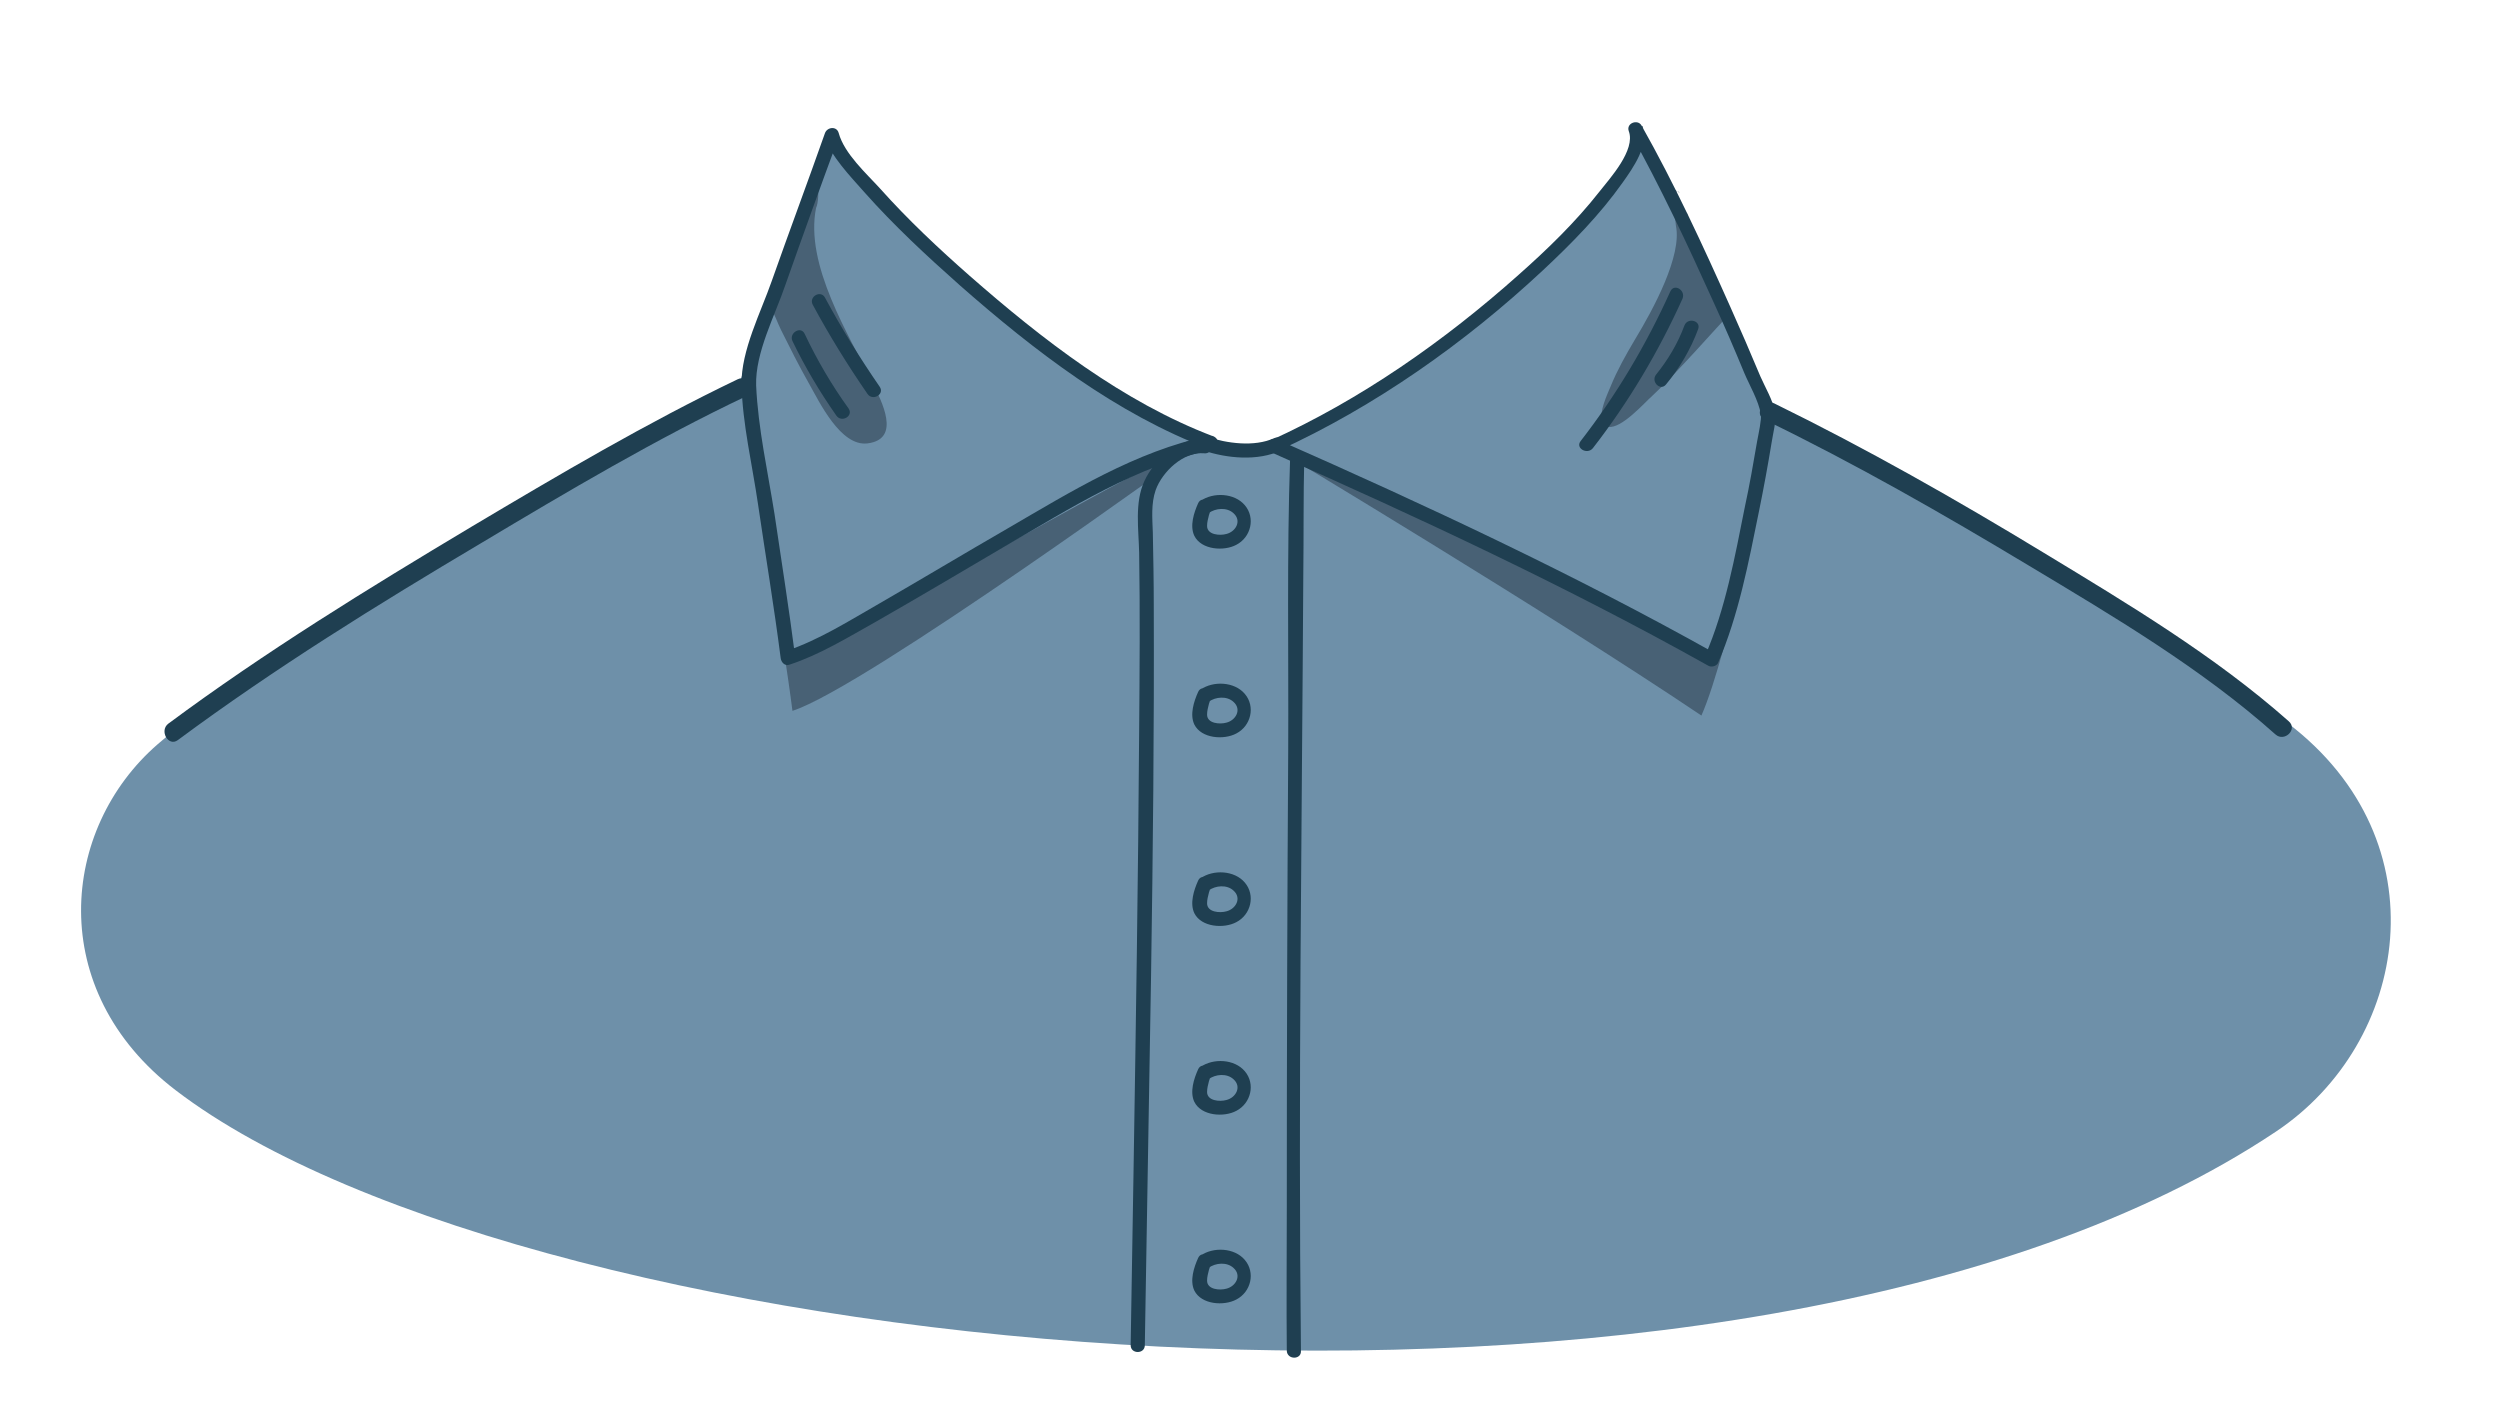 <?xml version="1.0" encoding="utf-8"?>
<!-- Generator: Adobe Illustrator 19.2.0, SVG Export Plug-In . SVG Version: 6.00 Build 0)  -->
<svg version="1.1" id="Layer_1" xmlns="http://www.w3.org/2000/svg" xmlns:xlink="http://www.w3.org/1999/xlink" x="0px" y="0px"
	 viewBox="0 0 530 300" style="enable-background:new 0 0 530 300;" xml:space="preserve">
<style type="text/css">
	.st0{fill:#6E90A9;}
	.st1{opacity:0.75;}
	.st2{fill:#3B5164;}
	.st3{fill:#1F3F51;}
</style>
<g>
	<path class="st0" d="M485,153.3c-9.6-7.3-69.1-46.1-89.9-55.7c-3.7-1.7-20.1-10-20.1-10s-7.9-18.3-12.7-29.5
		c-7.1-16.5-14.1-27.6-14.1-27.6s-4.2,10.8-21.7,25.3c-23.2,20.1-57.1,41.2-60.3,40.1c-5.8-2-9.9-1.5-14.1-3.8
		c-6.8-3.8-27.1-17.1-35-22.8c-37-28.8-41.9-40.1-41.9-40.1l-18.8,53l-15.2,9.2c0,0-72.7,35.8-107.8,66.4
		c-20.6,17.9-23.9,52.1,3.8,73.3c75.6,57.9,332.5,84.2,445.3,8.8C510.7,221.1,518,178.4,485,153.3z"/>
	<g class="st1">
		<g>
			<path class="st2" d="M365.7,67.6c-2.6-5.5-5.5-10.9-6.9-16.9c-0.4-1.8-0.7-3.6-1.1-5.4c-1.2-0.3-2.3-4.8-3.3-5.6l0,0
				c0.5,0.5,0.9,0.7,1.2,0.9c0.5,0,0.7,0.5,0,0l0,0c-0.3,0-0.7-0.1-1-0.1c0.2,1.1,0.5,6.3,0.7,7.4c1.3,6.3-4.7,17.5-8.7,24.1
				c-1.9,3.2-3.7,6.4-5.1,9.8c-0.8,1.9-2.5,5.5-1.9,7.6c0.2,0.7,0.8,1,1.4,1.1c2.8,0.4,7.6-5.1,9.3-6.6
				C355.1,79.5,365.6,67.6,365.7,67.6z"/>
			<path class="st2" d="M185.1,81.4c-5.2-10.5-14.5-25.2-12.1-37.3c0.5-1,0.6-3.8,0.3-4.3S160.7,68.5,160.8,69
				c0.7-1.5,1.5-3,2.2-4.5c1.1,1.8,1.9,4.1,2.6,5.5c1.9,3.8,3.8,7.6,5.9,11.3c2.2,3.9,6.7,13.4,12.4,12.7
				C191.2,93.1,186.8,84.9,185.1,81.4z"/>
		</g>
		<path class="st2" d="M374.3,92.7c-1.8,10.9-6.7,36.4-11.3,46.9c-28.3-15.9-89.7-45.3-92.2-44.2c0,0,56.3,33.7,89.9,56.3
			c5.9-13.4,14.5-56.2,14.3-57.2C375,94.4,374.7,93.7,374.3,92.7z"/>
		<path class="st2" d="M167.1,139.5c-1.5-12.2-6.4-42.3-7.9-54.3c-0.3,1.1-0.4,2-0.4,2.5c0,4.8,7.4,48.5,9.2,63
			c15.3-4.9,85.6-56,85.6-56C250.3,93.5,180.5,135.2,167.1,139.5z"/>
	</g>
	<g>
		<g>
			<g>
				<path class="st3" d="M374.1,89c19.2,9.3,37.7,19.9,56,30.9c18,10.8,36.6,21.8,52.3,35.8c1.9,1.7,4.8-1.1,2.8-2.8
					c-15.7-13.9-34.1-24.9-51.9-35.7c-18.6-11.3-37.6-22.1-57.2-31.7C373.8,84.4,371.8,87.9,374.1,89L374.1,89z"/>
			</g>
			<g>
				<path class="st3" d="M37.7,156.9c20.5-15.2,42.3-28.7,64.2-41.7c18.4-11,37.1-22.1,56.5-31.3c2.3-1.1,0.3-4.6-2-3.5
					c-19.4,9.3-38,20.3-56.5,31.3c-21.9,13.1-43.7,26.5-64.2,41.7C33.7,154.9,35.7,158.4,37.7,156.9L37.7,156.9z"/>
			</g>
		</g>
		<g>
			<path class="st3" d="M270.9,95.6c20.6-9.4,39.7-22.9,56.2-38.3c6.1-5.7,12.1-11.8,16.9-18.6c2.2-3.1,5.7-8,4.2-12
				c-0.9,0.4-1.8,0.8-2.7,1.2c6.5,11.7,12.2,23.8,17.7,36c2.3,5,4.5,10.1,6.6,15.2c1.1,2.6,3,5.8,3.5,8.7c0.2,1-0.5,4.2-0.8,5.8
				c-0.8,4.7-1.6,9.3-2.6,13.9c-2.1,10.5-4.1,21.6-8.4,31.5c0.7-0.2,1.4-0.4,2.1-0.5c-30-16.8-61.3-31.4-92.8-45.3
				c-1.8-0.8-3.3,1.8-1.5,2.6c31.4,13.9,62.8,28.5,92.8,45.3c0.6,0.4,1.7,0.2,2.1-0.5c4.4-10.2,6.5-21.4,8.7-32.2
				c1-4.9,1.9-9.8,2.7-14.7c0.3-2,1-4.3,0.7-6.3c-0.4-2.5-2.1-5.3-3.1-7.6c-2.1-5-4.2-9.9-6.4-14.8C361,52,355,39,348,26.6
				c-0.8-1.4-3.3-0.5-2.7,1.2c1.5,4-4,10-6.2,12.8c-5.1,6.5-11.1,12.3-17.2,17.7c-15.7,14-33.4,26.4-52.6,35.1
				C267.7,93.8,269.2,96.4,270.9,95.6z"/>
		</g>
		<g>
			<path class="st3" d="M257.2,92.5c-19.2-7.3-36.3-20.6-51.6-34c-6.6-5.8-13.1-11.9-19-18.5c-2.9-3.2-7.6-7.4-8.8-11.8
				c-0.4-1.5-2.4-1.3-2.9,0c-3.7,10.5-7.6,20.9-11.3,31.4c-2.3,6.6-6.5,14.7-6.4,21.9c0.2,8.4,2.3,17.1,3.5,25.4
				c1.6,10.9,3.4,21.7,4.8,32.6c0.1,0.9,0.9,1.8,1.9,1.4c6.4-2.1,12.4-5.8,18.3-9.1c9.1-5.2,18.2-10.6,27.2-15.9
				c14.1-8.2,28.1-17.2,44.2-20.6c1.9-0.4,1.1-3.3-0.8-2.9c-15.6,3.3-29.2,11.8-42.8,19.7c-9,5.2-18,10.6-27,15.8
				c-6.3,3.6-12.9,7.8-19.8,10.1c0.6,0.5,1.3,1,1.9,1.4c-1.3-10.1-2.9-20.3-4.4-30.4c-1.4-8.9-3.5-18.2-3.9-27.3
				c-0.2-7,4-14.8,6.2-21.3c3.7-10.5,7.6-21.3,11.3-31.3c-1,0-1.9,0-2.9,0c1.2,4,5.4,8.3,8.3,11.6c6.3,7.1,13.2,13.5,20.3,19.8
				c15.7,13.8,33.2,27.3,52.9,34.7C258.2,96.1,259,93.1,257.2,92.5z"/>
		</g>
		<g>
			<path class="st3" d="M270.1,92.9c-4.2,1.9-10,1.1-14.2-0.3c-1.8-0.6-2.6,2.3-0.8,2.9c5.1,1.7,11.5,2.3,16.5,0
				C273.3,94.7,271.8,92.1,270.1,92.9L270.1,92.9z"/>
		</g>
		<g>
			<path class="st3" d="M255.4,93.1c-5.4-0.4-10.7,4.3-12.8,8.9s-1.2,10.2-1.1,15.2c0.2,12.6,0.1,25.1,0,37.7
				c-0.2,31.3-0.7,62.7-1.2,94c-0.2,12.1-0.4,24.2-0.6,36.3c0,1.9,3,1.9,3,0c0.8-52.3,2.1-104.5,1.9-156.8c0-5.2-0.1-10.3-0.2-15.5
				c-0.1-3-0.4-6.1,0.6-9c1.4-3.9,5.9-8.2,10.3-7.8C257.3,96.3,257.3,93.3,255.4,93.1L255.4,93.1z"/>
		</g>
		<g>
			<path class="st3" d="M275.8,286.4c-0.6-54.9,0.2-109.8,0.5-164.7c0.1-8.2,0-16.4,0.2-24.5c0.1-1.9-2.9-1.9-3,0
				c-0.7,20.5-0.3,41.1-0.4,61.7c-0.2,32.3-0.3,64.7-0.3,97c0,10.2-0.1,20.4,0,30.5C272.9,288.3,275.9,288.3,275.8,286.4
				L275.8,286.4z"/>
		</g>
		<g>
			<path class="st3" d="M256.2,108.8c1.5-1.1,3.9-1.3,5.3,0c1.8,1.6,0.5,3.9-1.5,4.4c-1.4,0.4-4.1,0.2-4.1-1.7
				c0-0.8,0.2-1.5,0.4-2.3c0.1-0.3,0.2-0.6,0.3-0.9c0.2-0.5-0.1,0.2,0-0.1c0.8-1.7-1.8-3.3-2.6-1.5c-0.9,2-1.8,4.8-0.8,6.9
				c1.5,3,6.3,3.3,8.9,1.9c3.1-1.6,4.1-5.7,1.8-8.4c-2.2-2.6-6.7-2.8-9.4-0.9C253.1,107.3,254.6,109.9,256.2,108.8z"/>
		</g>
		<g>
			<path class="st3" d="M256.2,148.8c1.5-1.1,3.9-1.3,5.3,0c1.8,1.6,0.5,3.9-1.5,4.4c-1.4,0.4-4.1,0.2-4.1-1.7
				c0-0.8,0.2-1.5,0.4-2.3c0.1-0.3,0.2-0.6,0.3-0.9c0.2-0.5-0.1,0.2,0-0.1c0.8-1.7-1.8-3.3-2.6-1.5c-0.9,2-1.8,4.8-0.8,6.9
				c1.5,3,6.3,3.3,8.9,1.9c3.1-1.6,4.1-5.7,1.8-8.4c-2.2-2.6-6.7-2.8-9.4-0.9C253.1,147.3,254.6,149.9,256.2,148.8z"/>
		</g>
		<g>
			<path class="st3" d="M256.2,188.8c1.5-1.1,3.9-1.3,5.3,0c1.8,1.6,0.5,3.9-1.5,4.4c-1.4,0.4-4.1,0.2-4.1-1.7
				c0-0.8,0.2-1.5,0.4-2.3c0.1-0.3,0.2-0.6,0.3-0.9c0.2-0.5-0.1,0.2,0-0.1c0.8-1.7-1.8-3.3-2.6-1.5c-0.9,2-1.8,4.8-0.8,6.9
				c1.5,3,6.3,3.3,8.9,1.9c3.1-1.6,4.1-5.7,1.8-8.4c-2.2-2.6-6.7-2.8-9.4-0.9C253.1,187.3,254.6,189.9,256.2,188.8z"/>
		</g>
		<g>
			<path class="st3" d="M256.2,228.8c1.5-1.1,3.9-1.3,5.3,0c1.8,1.6,0.5,3.9-1.5,4.4c-1.4,0.4-4.1,0.2-4.1-1.7
				c0-0.8,0.2-1.5,0.4-2.3c0.1-0.3,0.2-0.6,0.3-0.9c0.2-0.5-0.1,0.2,0-0.1c0.8-1.7-1.8-3.3-2.6-1.5c-0.9,2-1.8,4.8-0.8,6.9
				c1.5,3,6.3,3.3,8.9,1.9c3.1-1.6,4.1-5.7,1.8-8.4c-2.2-2.6-6.7-2.8-9.4-0.9C253.1,227.3,254.6,229.9,256.2,228.8z"/>
		</g>
		<g>
			<path class="st3" d="M256.2,268.8c1.5-1.1,3.9-1.3,5.3,0c1.8,1.6,0.5,3.9-1.5,4.4c-1.4,0.4-4.1,0.2-4.1-1.7
				c0-0.8,0.2-1.5,0.4-2.3c0.1-0.3,0.2-0.6,0.3-0.9c0.2-0.5-0.1,0.2,0-0.1c0.8-1.7-1.8-3.3-2.6-1.5c-0.9,2-1.8,4.8-0.8,6.9
				c1.5,3,6.3,3.3,8.9,1.9c3.1-1.6,4.1-5.7,1.8-8.4c-2.2-2.6-6.7-2.8-9.4-0.9C253.1,267.3,254.6,269.9,256.2,268.8z"/>
		</g>
		<g>
			<path class="st3" d="M354.1,61.8c-5.1,11.3-11.4,21.9-19,31.7c-1.2,1.5,1.4,3,2.6,1.5c7.6-9.8,13.9-20.4,19-31.7
				C357.4,61.5,354.9,60,354.1,61.8L354.1,61.8z"/>
		</g>
		<g>
			<path class="st3" d="M357.1,69c-1.4,3.8-3.5,7.3-6,10.4c-1.2,1.5,0.9,3.6,2.1,2.1c2.9-3.5,5.2-7.4,6.8-11.7
				C360.7,68,357.8,67.2,357.1,69L357.1,69z"/>
		</g>
		<g>
			<path class="st3" d="M172.3,64.6c3.5,6.5,7.4,12.8,11.6,18.9c1.1,1.6,3.7,0.1,2.6-1.5c-4.2-6.1-8.1-12.4-11.6-18.9
				C174,61.4,171.4,62.9,172.3,64.6L172.3,64.6z"/>
		</g>
		<g>
			<path class="st3" d="M168,72.3c2.7,5.6,5.8,10.8,9.3,15.8c1.1,1.6,3.7,0.1,2.6-1.5c-3.6-5-6.7-10.3-9.3-15.8
				C169.8,69,167.2,70.6,168,72.3L168,72.3z"/>
		</g>
	</g>
</g>
</svg>
